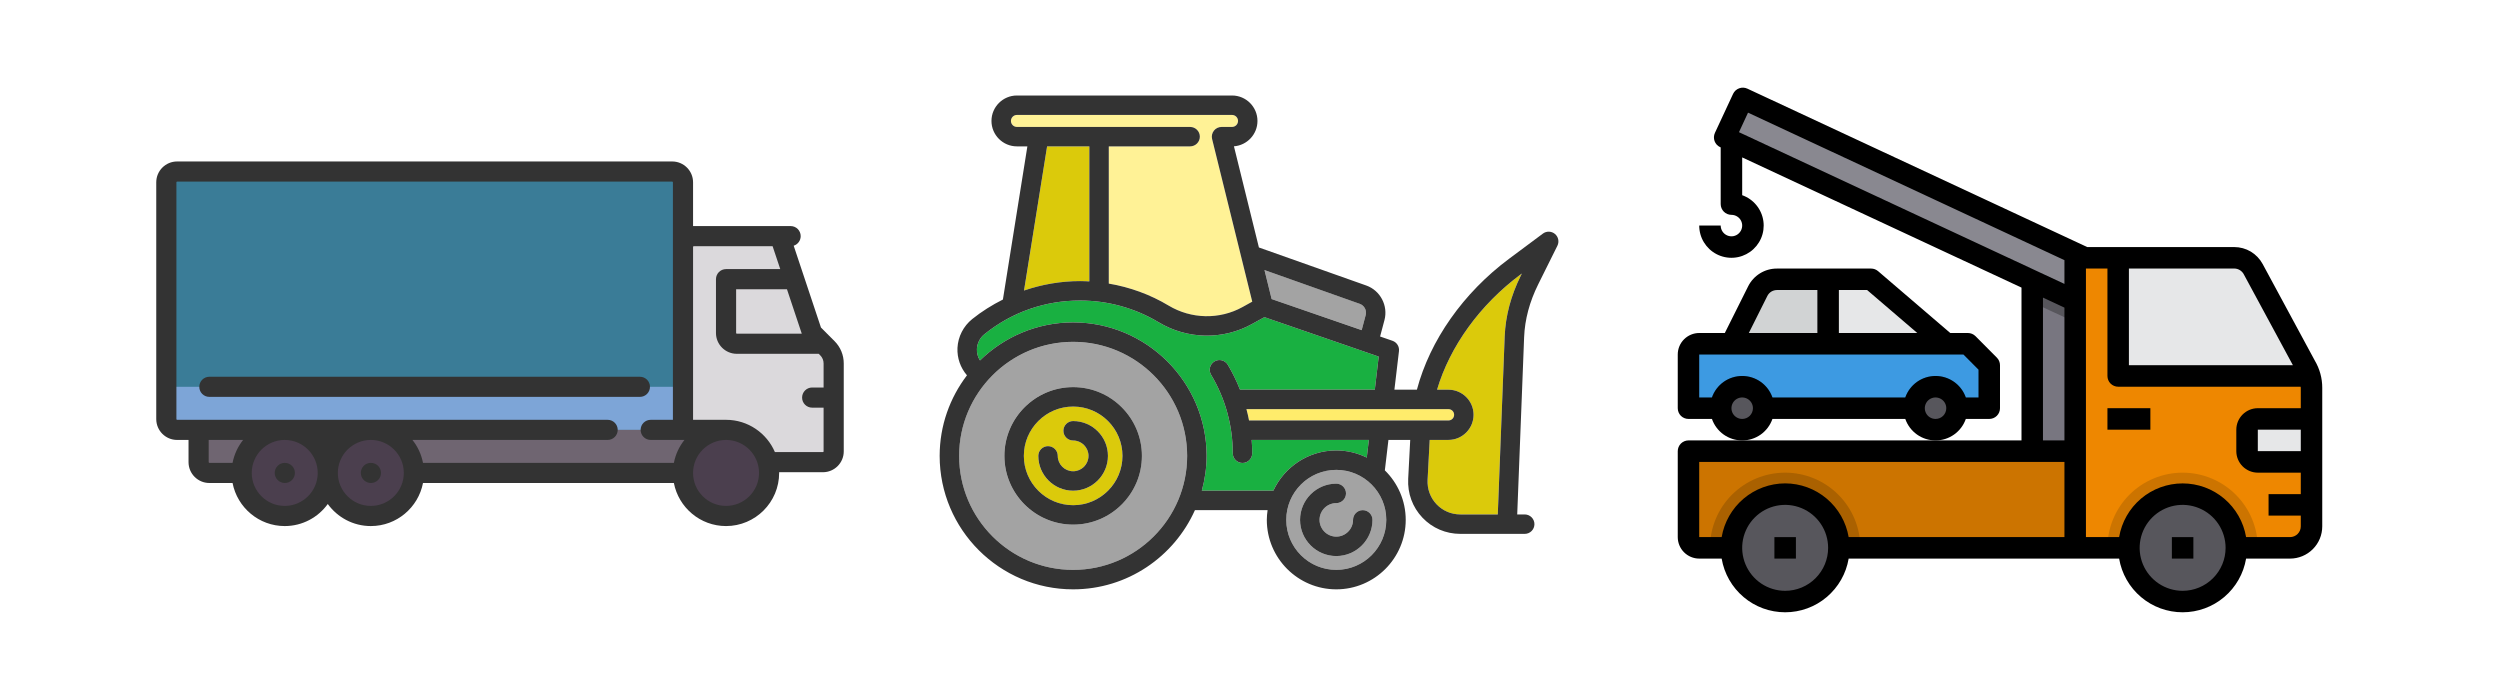 <svg width="80" height="22" viewBox="0 0 80 22" fill="none" xmlns="http://www.w3.org/2000/svg">
<path d="M25.99 10.656L25.416 8.934H23.234V10.656C23.234 10.846 23.389 11 23.579 11H26.334L25.99 10.656Z" fill="#5D5360"/>
<path d="M25.416 8.934H23.234V9.967H25.76L25.416 8.934Z" fill="#4B3F4E"/>
<path d="M23.237 14.81H23.234C23.056 14.81 22.913 14.955 22.913 15.133C22.913 15.311 23.059 15.455 23.237 15.455C23.415 15.455 23.559 15.311 23.559 15.133C23.559 14.955 23.415 14.81 23.237 14.81Z" fill="#333333"/>
<path d="M26.476 11.143L25.989 10.656L24.956 7.556H21.855V14.789L26.333 14.789C26.523 14.789 26.678 14.635 26.678 14.445V11.63C26.678 11.447 26.605 11.272 26.476 11.143Z" fill="#DBD9DC"/>
<path d="M5.667 5.489H21.511C21.701 5.489 21.856 5.643 21.856 5.834V13.756H5.667C5.476 13.756 5.322 13.602 5.322 13.412V5.834C5.322 5.643 5.476 5.489 5.667 5.489Z" fill="#3A7C97"/>
<path d="M21.856 13.756H5.667C5.476 13.756 5.322 13.601 5.322 13.411V12.378H21.856V13.756Z" fill="#7DA5D7"/>
<path d="M23.233 15.134H6.7C6.51 15.134 6.355 14.979 6.355 14.789V13.756H23.233V15.134Z" fill="#6F6571"/>
<path d="M23.233 16.511C23.994 16.511 24.611 15.894 24.611 15.133C24.611 14.373 23.994 13.756 23.233 13.756C22.472 13.756 21.855 14.373 21.855 15.133C21.855 15.894 22.472 16.511 23.233 16.511Z" fill="#4B3F4E"/>
<path d="M11.866 16.511C12.627 16.511 13.243 15.894 13.243 15.133C13.243 14.373 12.627 13.756 11.866 13.756C11.105 13.756 10.488 14.373 10.488 15.133C10.488 15.894 11.105 16.511 11.866 16.511Z" fill="#4B3F4E"/>
<path d="M9.111 16.511C9.872 16.511 10.489 15.894 10.489 15.133C10.489 14.373 9.872 13.756 9.111 13.756C8.35 13.756 7.733 14.373 7.733 15.133C7.733 15.894 8.35 16.511 9.111 16.511Z" fill="#4B3F4E"/>
<path d="M9.115 14.812H9.112C8.934 14.812 8.791 14.956 8.791 15.134C8.791 15.312 8.937 15.456 9.115 15.456C9.293 15.456 9.437 15.312 9.437 15.134C9.437 14.956 9.293 14.812 9.115 14.812Z" fill="#333333"/>
<path d="M11.87 14.812H11.866C11.688 14.812 11.546 14.956 11.546 15.134C11.546 15.312 11.692 15.456 11.87 15.456C12.048 15.456 12.192 15.312 12.192 15.134C12.192 14.956 12.048 14.812 11.87 14.812Z" fill="#333333"/>
<path d="M26.704 10.915L26.271 10.482L25.398 7.863C25.528 7.822 25.622 7.7 25.622 7.556C25.622 7.378 25.478 7.234 25.3 7.234H22.178V5.834C22.178 5.466 21.879 5.167 21.511 5.167H5.667C5.299 5.167 5 5.466 5 5.834V13.411C5 13.779 5.299 14.078 5.667 14.078H6.033V14.789C6.033 15.157 6.332 15.456 6.7 15.456H7.442C7.593 16.239 8.284 16.834 9.111 16.834C9.678 16.834 10.18 16.555 10.489 16.128C10.798 16.555 11.3 16.834 11.867 16.834C12.694 16.834 13.385 16.239 13.536 15.456H21.564C21.715 16.239 22.406 16.834 23.233 16.834C24.171 16.834 24.933 16.071 24.933 15.133C24.933 15.126 24.933 15.119 24.933 15.111H26.333C26.701 15.111 27 14.812 27 14.445V11.63C27 11.36 26.895 11.106 26.704 10.915ZM7.442 14.811H6.7C6.688 14.811 6.678 14.801 6.678 14.789V14.078H7.78C7.613 14.288 7.495 14.538 7.442 14.811ZM9.111 16.189C8.529 16.189 8.056 15.716 8.056 15.134C8.056 14.554 8.526 14.082 9.105 14.078H9.118C9.697 14.082 10.167 14.554 10.167 15.134C10.167 15.716 9.693 16.189 9.111 16.189ZM11.867 16.189C11.285 16.189 10.811 15.716 10.811 15.134C10.811 14.554 11.281 14.082 11.86 14.078H11.873C12.452 14.082 12.922 14.554 12.922 15.134C12.922 15.716 12.449 16.189 11.867 16.189ZM21.564 14.811H13.536C13.483 14.538 13.365 14.288 13.198 14.078H19.444C19.622 14.078 19.767 13.934 19.767 13.756C19.767 13.578 19.622 13.434 19.444 13.434H5.667C5.654 13.434 5.645 13.424 5.645 13.411V5.834C5.645 5.821 5.654 5.812 5.667 5.812H21.511C21.523 5.812 21.533 5.821 21.533 5.834V13.434H20.822C20.644 13.434 20.5 13.578 20.5 13.756C20.5 13.934 20.644 14.078 20.822 14.078H21.902C21.735 14.288 21.617 14.538 21.564 14.811ZM25.657 10.678H23.578C23.566 10.678 23.556 10.668 23.556 10.656V9.256H25.183L25.657 10.678ZM23.233 16.189C22.651 16.189 22.178 15.716 22.178 15.134C22.178 14.554 22.648 14.082 23.227 14.078H23.233C23.234 14.078 23.235 14.078 23.236 14.078C23.817 14.079 24.289 14.552 24.289 15.133C24.289 15.716 23.815 16.189 23.233 16.189ZM26.355 12.4H25.989C25.811 12.4 25.667 12.545 25.667 12.723C25.667 12.901 25.811 13.045 25.989 13.045H26.355V14.445C26.355 14.457 26.346 14.467 26.333 14.467H24.797C24.537 13.86 23.934 13.434 23.233 13.434C23.231 13.434 23.229 13.434 23.227 13.434H22.178V7.9V7.9C22.178 7.888 22.188 7.878 22.2 7.878H24.723L24.968 8.611H23.233C23.055 8.611 22.911 8.756 22.911 8.934V10.656C22.911 11.023 23.21 11.322 23.578 11.322H26.2L26.248 11.371C26.317 11.44 26.355 11.532 26.355 11.63V12.4Z" fill="#333333"/>
<path d="M6.699 12.7H20.477C20.655 12.7 20.799 12.556 20.799 12.378C20.799 12.2 20.655 12.056 20.477 12.056H6.699C6.521 12.056 6.377 12.2 6.377 12.378C6.377 12.556 6.521 12.7 6.699 12.7Z" fill="#333333"/>
<path d="M45.986 12.47H46.35C46.794 12.47 47.154 12.831 47.154 13.274C47.154 13.717 46.794 14.077 46.35 14.077H45.75L45.683 15.355C45.668 15.648 45.769 15.926 45.969 16.137C46.169 16.347 46.44 16.463 46.734 16.463H47.928L48.15 10.763C48.175 10.111 48.349 9.457 48.667 8.819L48.7 8.752L48.662 8.78C47.358 9.752 46.396 11.082 45.986 12.47Z" fill="#DBCA0B"/>
<path d="M46.533 13.273C46.533 13.173 46.451 13.092 46.351 13.092H39.887C39.919 13.212 39.946 13.333 39.97 13.455H46.351C46.451 13.455 46.533 13.373 46.533 13.273Z" fill="#FFEC6B"/>
<path d="M38.395 4.373C38.395 4.544 38.255 4.684 38.084 4.684H35.481V9.075C36.157 9.189 36.807 9.424 37.396 9.779C38.121 10.214 39.026 10.232 39.76 9.826L40.072 9.652L38.788 4.447C38.765 4.354 38.786 4.256 38.845 4.181C38.904 4.106 38.994 4.062 39.09 4.062H39.425C39.531 4.062 39.617 3.975 39.617 3.87C39.617 3.764 39.531 3.678 39.425 3.678H32.541C32.436 3.678 32.35 3.764 32.35 3.87C32.35 3.975 32.436 4.062 32.541 4.062H38.084C38.255 4.061 38.395 4.201 38.395 4.373Z" fill="#FFF296"/>
<path d="M42.76 15.036C41.878 15.036 41.16 15.754 41.16 16.636C41.16 17.519 41.878 18.236 42.76 18.236C43.643 18.236 44.36 17.518 44.36 16.636C44.36 15.754 43.643 15.036 42.76 15.036ZM42.76 17.794C42.122 17.794 41.602 17.275 41.602 16.636C41.602 15.998 42.122 15.478 42.76 15.478C42.932 15.478 43.071 15.617 43.071 15.789C43.071 15.961 42.932 16.1 42.76 16.1C42.465 16.1 42.224 16.341 42.224 16.636C42.224 16.932 42.465 17.172 42.76 17.172C43.056 17.172 43.296 16.932 43.296 16.636C43.296 16.464 43.435 16.325 43.607 16.325C43.779 16.325 43.918 16.464 43.918 16.636C43.918 17.275 43.399 17.794 42.76 17.794Z" fill="#A3A3A3"/>
<path d="M34.34 10.94C32.328 10.94 30.691 12.576 30.691 14.588C30.691 16.6 32.328 18.236 34.34 18.236C36.352 18.236 37.989 16.6 37.989 14.588C37.989 12.576 36.352 10.94 34.34 10.94ZM34.34 16.788C33.127 16.788 32.14 15.801 32.14 14.588C32.14 13.375 33.127 12.388 34.34 12.388C35.553 12.388 36.54 13.375 36.54 14.588C36.54 15.801 35.553 16.788 34.34 16.788Z" fill="#A3A3A3"/>
<path d="M34.34 13.01C33.47 13.01 32.762 13.718 32.762 14.588C32.762 15.458 33.47 16.166 34.34 16.166C35.21 16.166 35.918 15.458 35.918 14.588C35.918 13.718 35.21 13.01 34.34 13.01ZM34.34 15.702C33.725 15.702 33.225 15.202 33.225 14.588C33.225 14.416 33.365 14.277 33.537 14.277C33.708 14.277 33.848 14.416 33.848 14.588C33.848 14.859 34.068 15.08 34.34 15.08C34.611 15.08 34.832 14.859 34.832 14.588C34.832 14.317 34.611 14.096 34.34 14.096C34.168 14.096 34.029 13.957 34.029 13.785C34.029 13.613 34.168 13.474 34.34 13.474C34.954 13.474 35.454 13.973 35.454 14.588C35.454 15.202 34.954 15.702 34.34 15.702Z" fill="#DBCA0B"/>
<path d="M42.76 14.414C43.111 14.414 43.441 14.498 43.737 14.643L43.804 14.077H40.053C40.064 14.219 40.071 14.361 40.071 14.504C40.071 14.676 39.932 14.815 39.76 14.815C39.588 14.815 39.449 14.676 39.449 14.504C39.449 13.617 39.209 12.749 38.755 11.993C38.667 11.845 38.714 11.654 38.862 11.566C39.009 11.477 39.2 11.525 39.289 11.672C39.442 11.927 39.57 12.195 39.679 12.469H43.994L44.119 11.411L40.46 10.148L40.061 10.37C39.134 10.884 37.99 10.862 37.075 10.312C36.319 9.858 35.45 9.617 34.562 9.617C33.435 9.617 32.377 9.99 31.501 10.694C31.357 10.81 31.27 10.981 31.261 11.164C31.254 11.298 31.289 11.425 31.36 11.534C32.13 10.782 33.181 10.317 34.34 10.317C36.695 10.317 38.611 12.233 38.611 14.588C38.611 14.974 38.554 15.346 38.458 15.702H40.746C41.1 14.943 41.869 14.414 42.76 14.414Z" fill="#19B041"/>
<path d="M43.574 10.564L43.702 10.081C43.742 9.932 43.659 9.774 43.513 9.722L40.464 8.642L40.693 9.57L43.574 10.564Z" fill="#A3A3A3"/>
<path d="M34.859 9.005V4.684H33.507L32.77 9.297C33.343 9.099 33.95 8.995 34.562 8.995C34.662 8.995 34.761 8.999 34.859 9.005Z" fill="#DBCA0B"/>
<path d="M43.608 16.325C43.436 16.325 43.297 16.464 43.297 16.636C43.297 16.931 43.056 17.172 42.761 17.172C42.465 17.172 42.225 16.931 42.225 16.636C42.225 16.34 42.465 16.1 42.761 16.1C42.932 16.1 43.072 15.96 43.072 15.789C43.072 15.617 42.932 15.477 42.761 15.477C42.122 15.477 41.602 15.997 41.602 16.636C41.602 17.274 42.122 17.794 42.761 17.794C43.399 17.794 43.919 17.274 43.919 16.636C43.919 16.464 43.779 16.325 43.608 16.325Z" fill="#333333"/>
<path d="M34.341 12.388C33.128 12.388 32.141 13.375 32.141 14.588C32.141 15.801 33.128 16.788 34.341 16.788C35.554 16.788 36.541 15.801 36.541 14.588C36.541 13.375 35.554 12.388 34.341 12.388ZM34.341 16.166C33.471 16.166 32.763 15.458 32.763 14.588C32.763 13.718 33.471 13.01 34.341 13.01C35.211 13.01 35.919 13.718 35.919 14.588C35.919 15.458 35.211 16.166 34.341 16.166Z" fill="#333333"/>
<path d="M34.34 13.474C34.168 13.474 34.029 13.613 34.029 13.785C34.029 13.957 34.168 14.096 34.34 14.096C34.611 14.096 34.832 14.317 34.832 14.588C34.832 14.859 34.611 15.08 34.34 15.08C34.069 15.08 33.848 14.859 33.848 14.588C33.848 14.416 33.709 14.277 33.537 14.277C33.365 14.277 33.226 14.416 33.226 14.588C33.226 15.202 33.725 15.702 34.34 15.702C34.954 15.702 35.454 15.202 35.454 14.588C35.454 13.973 34.954 13.474 34.34 13.474Z" fill="#333333"/>
<path d="M49.373 7.475L48.29 8.281C46.825 9.372 45.759 10.891 45.341 12.469H44.621L44.767 11.236C44.784 11.09 44.698 10.953 44.559 10.905L44.163 10.768L44.303 10.242C44.425 9.781 44.169 9.295 43.72 9.136L40.285 7.919L39.486 4.682C39.907 4.65 40.239 4.298 40.239 3.87C40.239 3.421 39.874 3.056 39.425 3.056H32.541C32.093 3.056 31.727 3.421 31.727 3.87C31.727 4.319 32.093 4.684 32.541 4.684H32.876L32.093 9.585C31.747 9.759 31.416 9.965 31.111 10.21C30.829 10.437 30.657 10.773 30.639 11.133C30.624 11.455 30.734 11.768 30.943 12.01C30.397 12.727 30.069 13.619 30.069 14.588C30.069 16.943 31.985 18.859 34.34 18.859C36.076 18.859 37.571 17.816 38.238 16.324H40.563C40.548 16.427 40.538 16.53 40.538 16.636C40.538 17.862 41.535 18.859 42.761 18.859C43.986 18.859 44.983 17.862 44.983 16.636C44.983 16.016 44.726 15.455 44.315 15.051L44.43 14.077H45.127L45.062 15.322C45.038 15.788 45.2 16.229 45.518 16.565C45.836 16.9 46.268 17.084 46.734 17.084H48.791C48.962 17.084 49.102 16.945 49.102 16.773C49.102 16.602 48.962 16.462 48.791 16.462H48.551L48.772 10.787C48.794 10.224 48.946 9.655 49.224 9.096L49.837 7.863C49.901 7.734 49.868 7.578 49.758 7.486C49.648 7.394 49.488 7.389 49.373 7.475ZM43.512 9.723C43.658 9.774 43.742 9.932 43.702 10.082L43.574 10.565L40.692 9.57L40.463 8.642L43.512 9.723ZM32.541 4.062C32.436 4.062 32.35 3.976 32.35 3.87C32.35 3.764 32.436 3.678 32.541 3.678H39.425C39.531 3.678 39.617 3.764 39.617 3.87C39.617 3.976 39.531 4.062 39.425 4.062H39.09C38.994 4.062 38.904 4.106 38.845 4.181C38.786 4.256 38.764 4.355 38.787 4.447L40.072 9.653L39.76 9.826C39.026 10.232 38.121 10.214 37.396 9.779C36.807 9.425 36.156 9.189 35.481 9.075V4.684H38.083C38.255 4.684 38.395 4.545 38.395 4.373C38.395 4.201 38.255 4.062 38.083 4.062L32.541 4.062ZM33.507 4.684H34.859V9.005C34.76 9 34.661 8.995 34.562 8.995C33.949 8.995 33.343 9.1 32.769 9.297L33.507 4.684ZM34.34 18.236C32.328 18.236 30.692 16.6 30.692 14.588C30.692 12.576 32.328 10.939 34.34 10.939C36.352 10.939 37.989 12.576 37.989 14.588C37.989 16.6 36.352 18.236 34.34 18.236ZM38.458 15.702C38.555 15.346 38.611 14.974 38.611 14.588C38.611 12.233 36.695 10.317 34.34 10.317C33.181 10.317 32.13 10.782 31.36 11.534C31.289 11.425 31.254 11.298 31.261 11.164C31.27 10.981 31.358 10.81 31.502 10.694C32.377 9.99 33.436 9.617 34.562 9.617C35.45 9.617 36.319 9.858 37.076 10.312C37.99 10.862 39.135 10.884 40.061 10.37L40.461 10.149L44.119 11.411L43.994 12.47H39.68C39.571 12.195 39.442 11.928 39.289 11.672C39.201 11.525 39.009 11.477 38.862 11.566C38.715 11.654 38.667 11.845 38.755 11.993C39.209 12.749 39.449 13.617 39.449 14.504C39.449 14.676 39.588 14.815 39.76 14.815C39.932 14.815 40.071 14.676 40.071 14.504C40.071 14.361 40.064 14.219 40.053 14.077H43.804L43.737 14.643C43.442 14.498 43.111 14.414 42.761 14.414C41.869 14.414 41.1 14.943 40.747 15.702H38.458V15.702ZM44.361 16.636C44.361 17.519 43.643 18.236 42.761 18.236C41.878 18.236 41.16 17.519 41.16 16.636C41.16 15.754 41.878 15.036 42.761 15.036C43.643 15.036 44.361 15.754 44.361 16.636ZM39.969 13.455C39.946 13.333 39.918 13.212 39.886 13.092H46.351C46.451 13.092 46.532 13.173 46.532 13.273C46.532 13.373 46.451 13.455 46.351 13.455H39.969ZM48.667 8.819C48.349 9.457 48.176 10.111 48.15 10.763L47.929 16.462H46.734C46.441 16.462 46.169 16.346 45.969 16.136C45.77 15.926 45.668 15.648 45.683 15.354L45.75 14.077H46.351C46.794 14.077 47.154 13.716 47.154 13.273C47.154 12.83 46.794 12.47 46.351 12.47H45.986C46.397 11.082 47.358 9.751 48.662 8.78L48.7 8.752L48.667 8.819Z" fill="#333333"/>
<path d="M66.406 14.438V17.531H58.844C58.844 17.075 58.663 16.638 58.34 16.316C58.018 15.994 57.581 15.812 57.125 15.812C56.669 15.812 56.232 15.994 55.91 16.316C55.587 16.638 55.406 17.075 55.406 17.531H54.375C54.284 17.531 54.196 17.495 54.132 17.431C54.068 17.366 54.031 17.279 54.031 17.188V14.438H66.406Z" fill="#CC7400"/>
<path d="M55.75 13.75C56.13 13.75 56.438 13.442 56.438 13.062C56.438 12.683 56.13 12.375 55.75 12.375C55.37 12.375 55.062 12.683 55.062 13.062C55.062 13.442 55.37 13.75 55.75 13.75Z" fill="#57565C"/>
<path d="M61.938 13.75C62.317 13.75 62.625 13.442 62.625 13.062C62.625 12.683 62.317 12.375 61.938 12.375C61.558 12.375 61.25 12.683 61.25 13.062C61.25 13.442 61.558 13.75 61.938 13.75Z" fill="#57565C"/>
<path d="M58.5 8.938V11H55.406L56.248 9.319C56.305 9.205 56.393 9.108 56.502 9.041C56.611 8.973 56.736 8.938 56.864 8.938H58.5Z" fill="#D1D3D4"/>
<path d="M62.281 11H58.5V8.938H59.875L62.281 11Z" fill="#E6E7E8"/>
<path d="M69.844 19.25C70.793 19.25 71.562 18.48 71.562 17.531C71.562 16.582 70.793 15.812 69.844 15.812C68.894 15.812 68.125 16.582 68.125 17.531C68.125 18.48 68.894 19.25 69.844 19.25Z" fill="#57565C"/>
<path d="M71.906 13.75V14.438C71.906 14.529 71.942 14.616 72.007 14.681C72.071 14.745 72.159 14.781 72.25 14.781H73.969V16.844C73.968 17.026 73.896 17.201 73.767 17.329C73.638 17.458 73.463 17.531 73.281 17.531H71.562C71.562 17.075 71.381 16.638 71.059 16.316C70.737 15.994 70.3 15.812 69.844 15.812C69.388 15.812 68.951 15.994 68.628 16.316C68.306 16.638 68.125 17.075 68.125 17.531H66.406V8.25H67.781V12.031H73.914C73.951 12.155 73.969 12.284 73.969 12.413V13.406H72.25C72.159 13.406 72.071 13.443 72.007 13.507C71.942 13.571 71.906 13.659 71.906 13.75Z" fill="#EE8700"/>
<path d="M73.969 13.406V14.781H72.25C72.159 14.781 72.071 14.745 72.007 14.681C71.942 14.616 71.906 14.529 71.906 14.438V13.75C71.906 13.659 71.942 13.571 72.007 13.507C72.071 13.443 72.159 13.406 72.25 13.406H73.969Z" fill="#E6E7E8"/>
<path d="M73.914 12.031H67.781V8.25H71.497C71.621 8.25 71.743 8.284 71.849 8.347C71.956 8.411 72.043 8.502 72.102 8.611L73.773 11.705C73.835 11.807 73.882 11.916 73.914 12.031Z" fill="#E6E7E8"/>
<path d="M66.406 9.625V14.437H65.031V8.985L66.406 9.625Z" fill="#787680"/>
<path d="M66.715 8.25H66.406V9.625L65.031 8.985L55.406 4.496L55.19 4.396L55.77 3.148L66.715 8.25Z" fill="#898890"/>
<path d="M66.406 9.625V10.312L65.031 9.673V8.985L66.406 9.625Z" fill="#57565C"/>
<path d="M59.531 17.531H58.844C58.844 17.075 58.663 16.638 58.34 16.316C58.018 15.994 57.581 15.812 57.125 15.812C56.669 15.812 56.232 15.994 55.91 16.316C55.587 16.638 55.406 17.075 55.406 17.531H54.719C54.719 16.893 54.972 16.281 55.423 15.83C55.875 15.379 56.487 15.125 57.125 15.125C57.763 15.125 58.375 15.379 58.827 15.83C59.278 16.281 59.531 16.893 59.531 17.531Z" fill="#AA6100"/>
<path d="M57.125 19.25C58.074 19.25 58.844 18.48 58.844 17.531C58.844 16.582 58.074 15.812 57.125 15.812C56.176 15.812 55.406 16.582 55.406 17.531C55.406 18.48 56.176 19.25 57.125 19.25Z" fill="#57565C"/>
<path d="M63.656 11.688V13.062H62.625C62.625 12.88 62.553 12.705 62.424 12.576C62.295 12.447 62.12 12.375 61.938 12.375C61.755 12.375 61.58 12.447 61.451 12.576C61.322 12.705 61.25 12.88 61.25 13.062H56.438C56.438 12.88 56.365 12.705 56.236 12.576C56.107 12.447 55.932 12.375 55.75 12.375C55.568 12.375 55.393 12.447 55.264 12.576C55.135 12.705 55.062 12.88 55.062 13.062H54.031V11.344C54.031 11.253 54.068 11.165 54.132 11.101C54.196 11.036 54.284 11 54.375 11H62.972L63.656 11.688Z" fill="#3D9AE2"/>
<path d="M56.781 13.062H56.438C56.438 12.88 56.365 12.705 56.236 12.576C56.107 12.447 55.932 12.375 55.75 12.375C55.568 12.375 55.393 12.447 55.264 12.576C55.135 12.705 55.062 12.88 55.062 13.062H54.719C54.719 12.789 54.827 12.527 55.021 12.333C55.214 12.14 55.477 12.031 55.75 12.031C56.023 12.031 56.286 12.14 56.479 12.333C56.673 12.527 56.781 12.789 56.781 13.062Z" fill="#1E81CE"/>
<path d="M62.969 13.062H62.625C62.625 12.88 62.553 12.705 62.424 12.576C62.295 12.447 62.12 12.375 61.938 12.375C61.755 12.375 61.58 12.447 61.451 12.576C61.322 12.705 61.25 12.88 61.25 13.062H60.906C60.906 12.789 61.015 12.527 61.208 12.333C61.402 12.14 61.664 12.031 61.938 12.031C62.211 12.031 62.473 12.14 62.667 12.333C62.86 12.527 62.969 12.789 62.969 13.062Z" fill="#1E81CE"/>
<path d="M72.25 17.531H71.562C71.562 17.075 71.381 16.638 71.059 16.316C70.737 15.994 70.3 15.812 69.844 15.812C69.388 15.812 68.951 15.994 68.628 16.316C68.306 16.638 68.125 17.075 68.125 17.531H67.438C67.438 16.893 67.691 16.281 68.142 15.83C68.594 15.379 69.206 15.125 69.844 15.125C70.482 15.125 71.094 15.379 71.545 15.83C71.996 16.281 72.25 16.893 72.25 17.531Z" fill="#CC7400"/>
<path d="M67.438 13.062H68.812V13.75H67.438V13.062Z" fill="black"/>
<path d="M56.781 17.188H57.469V17.875H56.781V17.188Z" fill="black"/>
<path d="M69.5 17.188H70.188V17.875H69.5V17.188Z" fill="black"/>
<path d="M74.075 11.541L72.404 8.447C72.315 8.283 72.184 8.147 72.025 8.051C71.865 7.956 71.682 7.906 71.496 7.906H66.792L55.916 2.837C55.875 2.818 55.831 2.807 55.785 2.805C55.74 2.803 55.695 2.81 55.653 2.826C55.611 2.841 55.572 2.865 55.538 2.895C55.505 2.926 55.478 2.962 55.459 3.003L54.878 4.251C54.859 4.292 54.848 4.337 54.846 4.382C54.844 4.427 54.851 4.472 54.866 4.515C54.882 4.557 54.905 4.596 54.936 4.63C54.967 4.663 55.004 4.69 55.045 4.709L55.062 4.716V6.531C55.062 6.622 55.099 6.71 55.163 6.774C55.228 6.838 55.315 6.875 55.406 6.875C55.474 6.875 55.541 6.895 55.597 6.933C55.654 6.97 55.698 7.024 55.724 7.087C55.75 7.15 55.757 7.219 55.743 7.285C55.73 7.352 55.697 7.413 55.649 7.461C55.601 7.51 55.54 7.542 55.473 7.556C55.407 7.569 55.337 7.562 55.275 7.536C55.212 7.51 55.158 7.466 55.12 7.409C55.083 7.353 55.062 7.286 55.062 7.218H54.375C54.375 7.407 54.427 7.593 54.525 7.754C54.624 7.916 54.764 8.047 54.932 8.134C55.1 8.221 55.289 8.26 55.477 8.247C55.666 8.234 55.847 8.169 56.002 8.06C56.156 7.951 56.277 7.802 56.353 7.628C56.428 7.455 56.454 7.264 56.428 7.076C56.402 6.889 56.325 6.713 56.205 6.566C56.086 6.42 55.928 6.309 55.75 6.246V5.037L64.688 9.203V14.093H54.031C53.94 14.093 53.853 14.13 53.788 14.194C53.724 14.259 53.688 14.346 53.688 14.437V17.187C53.688 17.369 53.76 17.544 53.889 17.673C54.018 17.802 54.193 17.875 54.375 17.875H55.093C55.174 18.355 55.423 18.791 55.795 19.106C56.166 19.421 56.638 19.593 57.125 19.593C57.612 19.593 58.084 19.421 58.455 19.106C58.827 18.791 59.076 18.355 59.157 17.875H67.812C67.893 18.355 68.141 18.791 68.513 19.106C68.885 19.421 69.357 19.593 69.844 19.593C70.331 19.593 70.802 19.421 71.174 19.106C71.546 18.791 71.794 18.355 71.875 17.875H73.281C73.555 17.875 73.817 17.766 74.01 17.573C74.204 17.379 74.312 17.117 74.312 16.843V12.412C74.313 12.105 74.231 11.805 74.075 11.541ZM71.799 8.774L73.373 11.687H68.125V8.593H71.496C71.558 8.593 71.619 8.61 71.672 8.642C71.725 8.674 71.769 8.719 71.799 8.774ZM55.937 3.605L66.062 8.325V9.085L55.647 4.23L55.937 3.605ZM65.375 9.523L66.062 9.844V14.093H65.375V9.523ZM57.125 18.906C56.853 18.906 56.587 18.825 56.361 18.674C56.135 18.523 55.959 18.308 55.855 18.057C55.751 17.806 55.723 17.529 55.776 17.263C55.83 16.996 55.96 16.751 56.153 16.559C56.345 16.366 56.59 16.235 56.857 16.182C57.123 16.129 57.4 16.157 57.651 16.261C57.902 16.365 58.117 16.541 58.268 16.767C58.419 16.993 58.5 17.259 58.5 17.531C58.5 17.896 58.355 18.245 58.097 18.503C57.839 18.761 57.49 18.906 57.125 18.906ZM57.125 15.468C56.638 15.469 56.167 15.642 55.795 15.957C55.424 16.271 55.175 16.707 55.093 17.187H54.375V14.781H66.062V17.187H59.157C59.075 16.707 58.826 16.271 58.455 15.957C58.083 15.642 57.612 15.469 57.125 15.468ZM69.844 18.906C69.572 18.906 69.306 18.825 69.08 18.674C68.854 18.523 68.677 18.308 68.573 18.057C68.469 17.806 68.442 17.529 68.495 17.263C68.548 16.996 68.679 16.751 68.871 16.559C69.064 16.366 69.309 16.235 69.576 16.182C69.842 16.129 70.119 16.157 70.37 16.261C70.621 16.365 70.836 16.541 70.987 16.767C71.138 16.993 71.219 17.259 71.219 17.531C71.219 17.896 71.074 18.245 70.816 18.503C70.558 18.761 70.208 18.906 69.844 18.906ZM73.281 17.187H71.875C71.794 16.707 71.546 16.271 71.174 15.956C70.802 15.641 70.331 15.469 69.844 15.469C69.357 15.469 68.885 15.641 68.513 15.956C68.141 16.271 67.893 16.707 67.812 17.187H66.75V8.593H67.438V12.031C67.438 12.122 67.474 12.21 67.538 12.274C67.603 12.338 67.69 12.375 67.781 12.375H73.62C73.62 12.387 73.625 12.399 73.625 12.412V13.062H72.25C72.068 13.062 71.893 13.135 71.764 13.264C71.635 13.393 71.562 13.567 71.562 13.75V14.437C71.562 14.62 71.635 14.794 71.764 14.923C71.893 15.052 72.068 15.125 72.25 15.125H73.625V15.812H72.594V16.5H73.625V16.843C73.625 16.935 73.589 17.022 73.524 17.087C73.46 17.151 73.372 17.187 73.281 17.187ZM73.625 13.75V14.437H72.25V13.75H73.625Z" fill="black"/>
<path d="M56.718 13.406H60.969C61.039 13.607 61.17 13.781 61.344 13.905C61.517 14.028 61.725 14.094 61.938 14.094C62.15 14.094 62.358 14.028 62.531 13.905C62.705 13.781 62.836 13.607 62.906 13.406H63.656C63.747 13.406 63.835 13.37 63.899 13.306C63.964 13.241 64 13.154 64 13.062V11.688C64 11.597 63.964 11.509 63.9 11.445L63.216 10.757C63.184 10.725 63.146 10.7 63.104 10.682C63.062 10.665 63.017 10.656 62.972 10.656H62.408L60.099 8.677C60.036 8.623 59.957 8.594 59.875 8.594H56.862C56.671 8.593 56.483 8.646 56.32 8.747C56.157 8.848 56.025 8.992 55.94 9.164L55.194 10.656H54.375C54.193 10.656 54.018 10.729 53.889 10.858C53.76 10.987 53.688 11.161 53.688 11.344V13.062C53.688 13.154 53.724 13.241 53.788 13.306C53.853 13.37 53.94 13.406 54.031 13.406H54.782C54.852 13.607 54.983 13.781 55.156 13.905C55.33 14.028 55.537 14.094 55.75 14.094C55.963 14.094 56.17 14.028 56.344 13.905C56.517 13.781 56.648 13.607 56.718 13.406ZM61.938 13.406C61.87 13.406 61.803 13.386 61.746 13.348C61.69 13.311 61.646 13.257 61.62 13.194C61.594 13.131 61.587 13.062 61.6 12.995C61.614 12.929 61.646 12.867 61.694 12.819C61.742 12.771 61.804 12.739 61.87 12.725C61.937 12.712 62.006 12.719 62.069 12.745C62.132 12.771 62.185 12.815 62.223 12.871C62.261 12.928 62.281 12.995 62.281 13.062C62.281 13.154 62.245 13.241 62.181 13.306C62.116 13.37 62.029 13.406 61.938 13.406ZM61.353 10.656H58.844V9.281H59.748L61.353 10.656ZM56.555 9.471C56.583 9.414 56.627 9.366 56.681 9.332C56.736 9.299 56.798 9.281 56.862 9.281H58.156V10.656H55.962L56.555 9.471ZM54.375 11.344H62.829L63.312 11.829V12.719H62.906C62.836 12.518 62.705 12.344 62.531 12.22C62.358 12.097 62.15 12.031 61.938 12.031C61.725 12.031 61.517 12.097 61.344 12.22C61.17 12.344 61.039 12.518 60.969 12.719H56.718C56.648 12.518 56.517 12.344 56.344 12.22C56.17 12.097 55.963 12.031 55.75 12.031C55.537 12.031 55.33 12.097 55.156 12.22C54.983 12.344 54.852 12.518 54.782 12.719H54.375V11.344ZM55.75 13.406C55.682 13.406 55.616 13.386 55.559 13.348C55.502 13.311 55.458 13.257 55.432 13.194C55.406 13.131 55.4 13.062 55.413 12.995C55.426 12.929 55.459 12.867 55.507 12.819C55.555 12.771 55.616 12.739 55.683 12.725C55.75 12.712 55.819 12.719 55.882 12.745C55.944 12.771 55.998 12.815 56.036 12.871C56.074 12.928 56.094 12.995 56.094 13.062C56.094 13.154 56.057 13.241 55.993 13.306C55.929 13.37 55.841 13.406 55.75 13.406Z" fill="black"/>
</svg>
